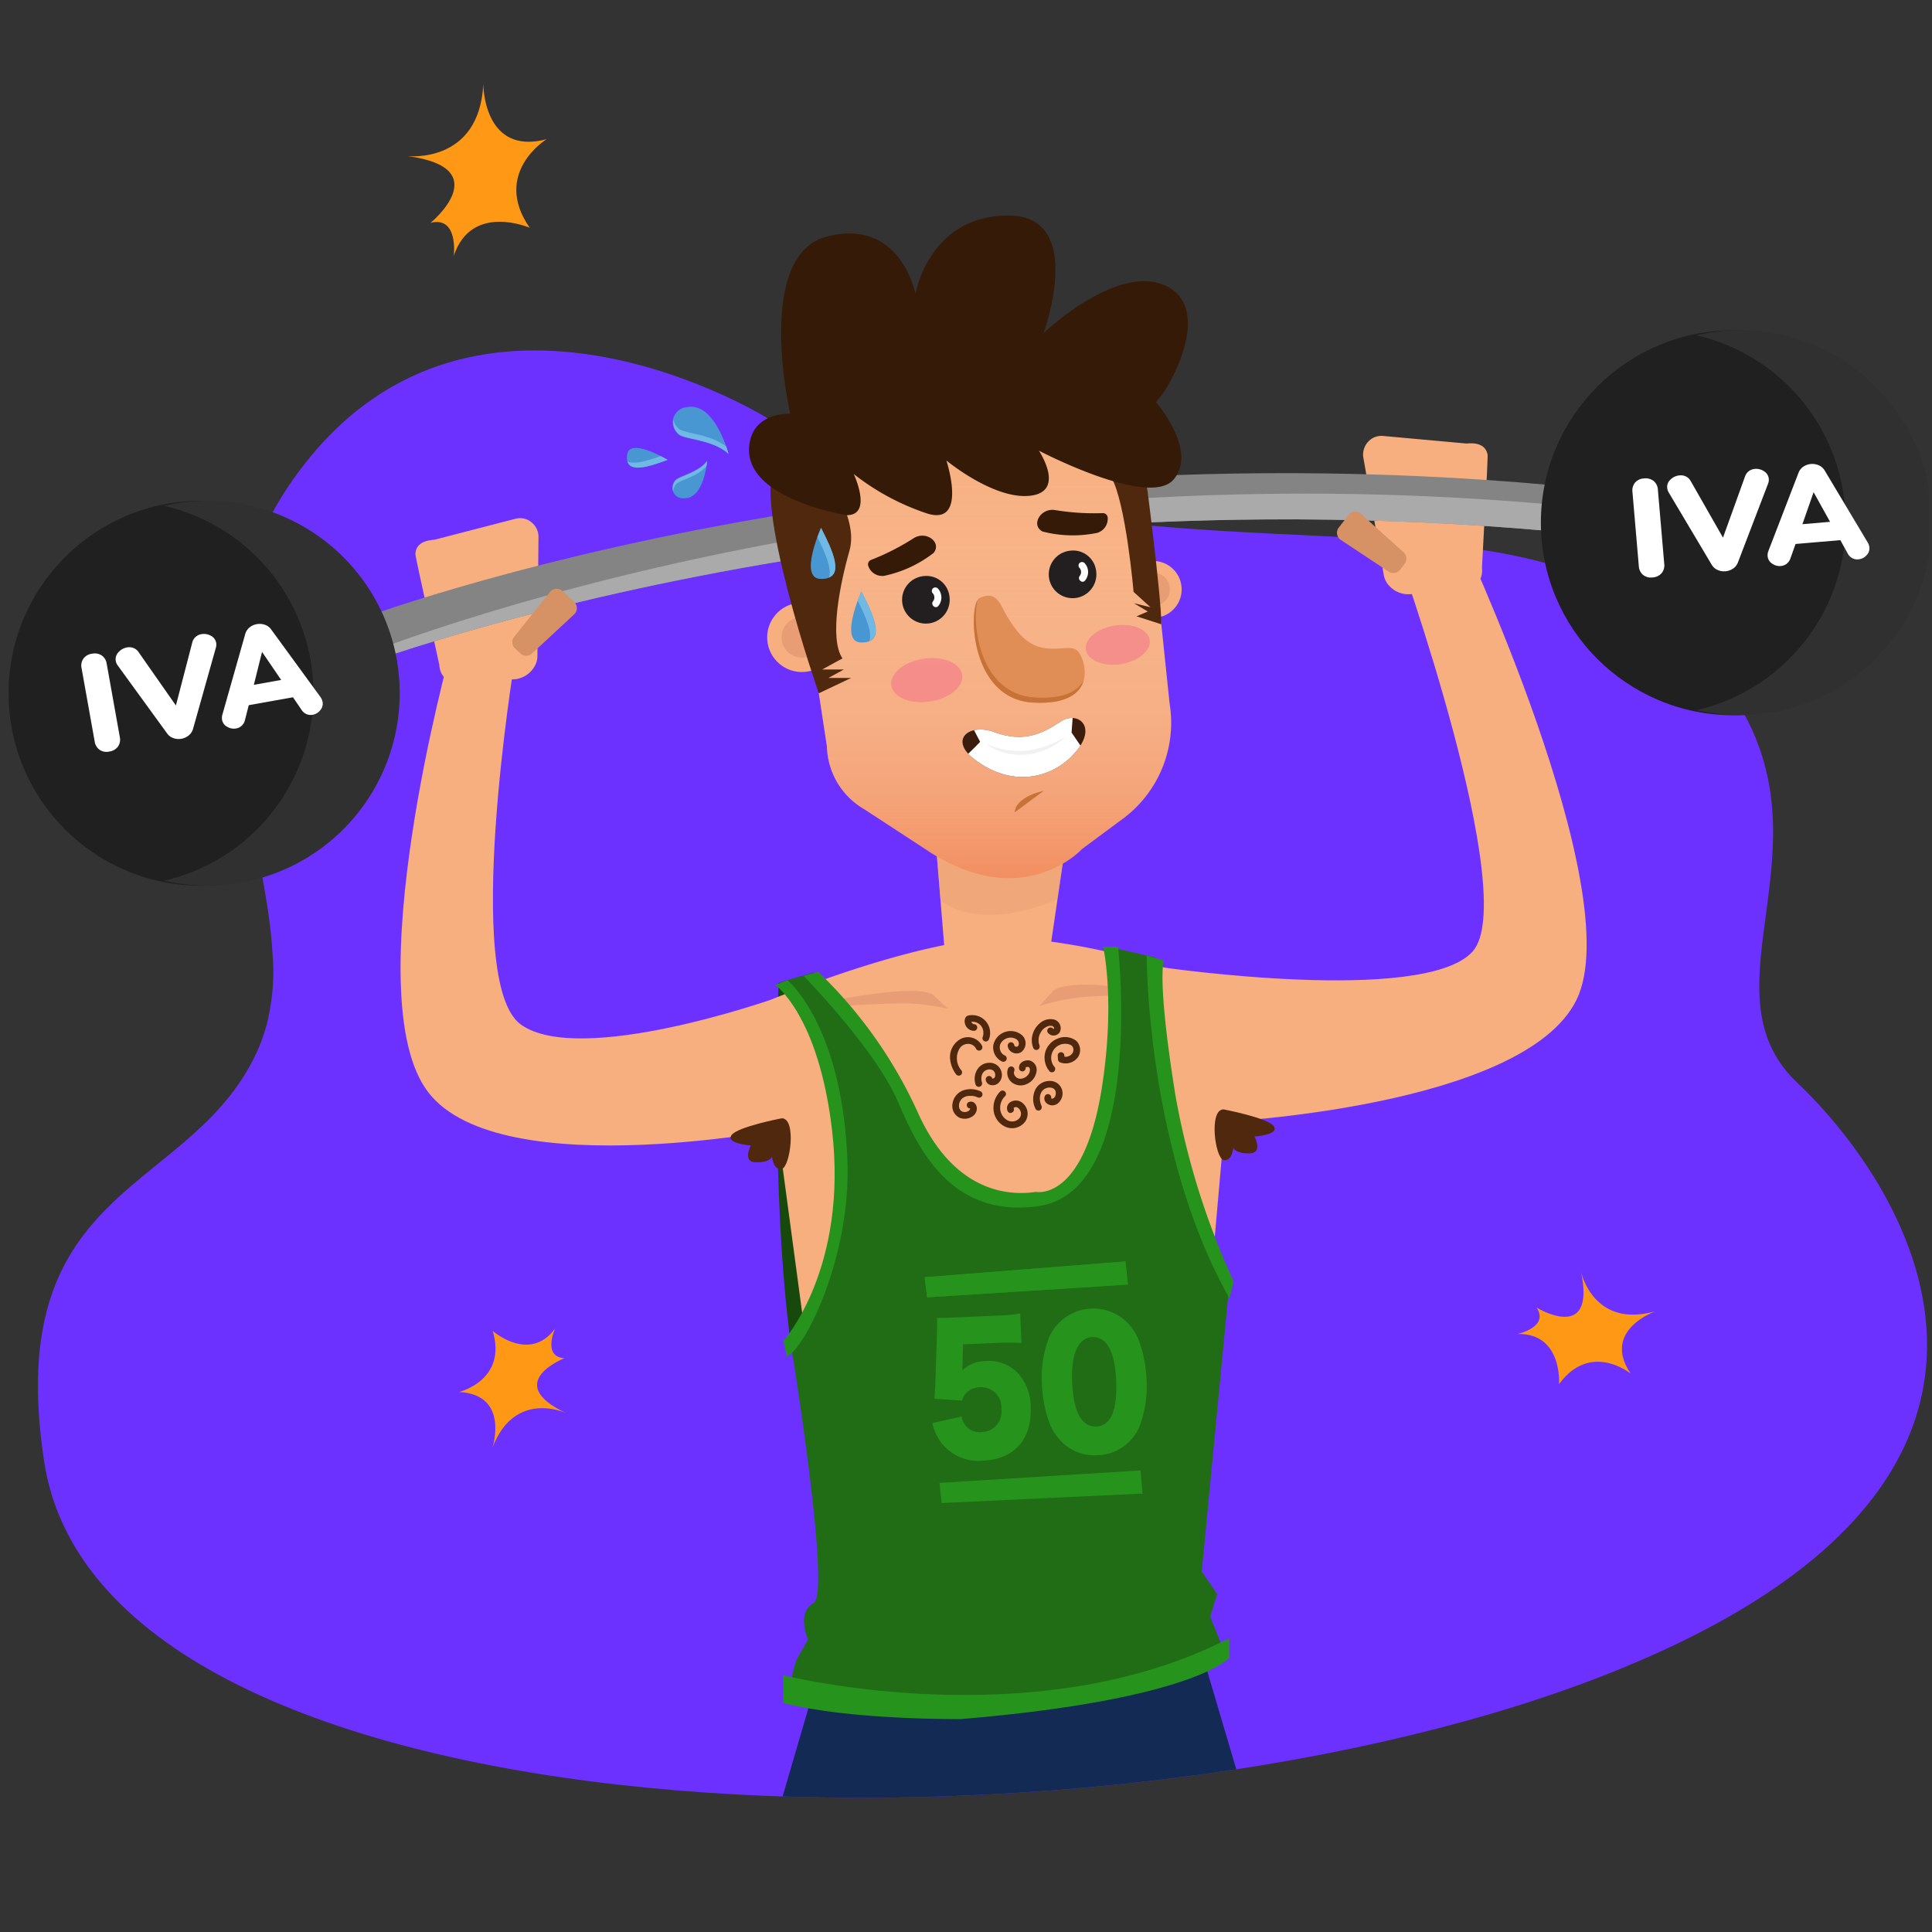 <svg xmlns="http://www.w3.org/2000/svg" xmlns:xlink="http://www.w3.org/1999/xlink" width="176" height="176" viewBox="0 0 176 176">
  <rect x="0" y="0" width="176" height="176" fill="#333333" stroke="none"/>
  <defs>
    <clipPath id="clip-path">
      <path id="Path_41698" data-name="Path 41698" d="M394.74,120.392c-6.084-5.764-2.34-13.577-2.219-22.353l14.484-1.132-.561-55.528-95.67-11.945-48.839-4.066L245.952,49.616l-14.947,2.218v58.825l24.834-1.941a18.675,18.675,0,0,1-1.212,8.36c-5.8,13.659-23.541,11.933-19.6,37.81,5.341,35.1,94.525,37.547,141.015,19.9S404.684,129.814,394.74,120.392Z" fill="none"/>
    </clipPath>
    <linearGradient id="linear-gradient" x1="0.5" y1="1" x2="0.5" gradientUnits="objectBoundingBox">
      <stop offset="0" stop-color="#e94e1b"/>
      <stop offset="0.042" stop-color="#ea5b2c" stop-opacity="0.925"/>
      <stop offset="0.187" stop-color="#ef8663" stop-opacity="0.682"/>
      <stop offset="0.332" stop-color="#f4ab93" stop-opacity="0.475"/>
      <stop offset="0.475" stop-color="#f8c9b9" stop-opacity="0.302"/>
      <stop offset="0.615" stop-color="#fbe0d8" stop-opacity="0.173"/>
      <stop offset="0.751" stop-color="#fdf1ed" stop-opacity="0.075"/>
      <stop offset="0.882" stop-color="#fefbfa" stop-opacity="0.02"/>
      <stop offset="1" stop-color="#fff" stop-opacity="0"/>
    </linearGradient>
    <clipPath id="clip-path-2">
      <path id="Path_41639" data-name="Path 41639" d="M321.576,88.44c-2.259-.836-4.155.668-1.829,2.458,3.387,2.6,6.831,1.749,8.806-.181,2.723-2.663.664-4.276-.894-3.256S324.373,89.474,321.576,88.44Z" fill="none"/>
    </clipPath>
  </defs>
  <g id="Group_37632" data-name="Group 37632" transform="translate(-231.005 -21.747)">
    <rect id="Rectangle_4601" data-name="Rectangle 4601" width="176" height="176" transform="translate(231.005 21.747)" fill="none"/>
    <g id="Group_37475" data-name="Group 37475">
      <g id="Group_37474" data-name="Group 37474" clip-path="url(#clip-path)">
        <path id="Path_41618" data-name="Path 41618" d="M301.079,59.937s-25.577-16.09-41.7,3.3,1.045,40.181-4.755,53.841-23.541,11.933-19.6,37.81c5.341,35.1,94.525,37.547,141.015,19.9s28.645-44.975,18.7-54.4c-10.408-9.861,7.965-25.712-12.288-42.14C365.452,64.463,332.391,77.136,301.079,59.937Z" fill="#6d31ff"/>
        <path id="Path_41619" data-name="Path 41619" d="M339.736,169.76l4.657,15.762s-34.052,3.883-42.467,1.146l3.94-13.474Z" fill="#132a54"/>
        <g id="Group_37453" data-name="Group 37453">
          <path id="Path_41620" data-name="Path 41620" d="M269.161,73.81c-.016-.1-.311-1.461-.31-1.56.013-.953.81-1.274,1.72-1.332l7.348-1.9a1.7,1.7,0,0,1,.89-.013,1.739,1.739,0,0,1,1.252,1.563l-.1,10.972a1.885,1.885,0,0,1-.33,1.025,2.333,2.333,0,0,1-2.177,1.063l-3.737.24c-2.1.31-2.634-.614-2.694-1.574Z" fill="#f7af80"/>
        </g>
        <g id="Group_37454" data-name="Group 37454">
          <path id="Path_41621" data-name="Path 41621" d="M366.469,64.777c0-.1.07-1.493.053-1.59-.167-.938-1.006-1.125-1.914-1.035l-7.559-.686a1.7,1.7,0,0,0-.88.132,1.738,1.738,0,0,0-.982,1.745l1.882,10.81a1.894,1.894,0,0,0,.492.958,2.334,2.334,0,0,0,2.321.695l3.727-.37c2.121-.034,2.5-1.033,2.4-1.99Z" fill="#f7af80"/>
        </g>
        <path id="Path_41622" data-name="Path 41622" d="M375.345,66.23C310.7,59.637,261.95,78.8,261.95,78.8l.137,4.207s48.755-19.163,113.395-12.57Z" fill="#838483"/>
        <path id="Path_41623" data-name="Path 41623" d="M262.087,82.194l-.059-2.607-.078.023.137,3.4s48.755-19.163,113.395-12.57L375.4,68C310.79,61.426,262.087,82.194,262.087,82.194Z" fill="#a9aaa9"/>
        <path id="Path_41624" data-name="Path 41624" d="M301.926,111.289s-.759,19.163,1.123,32.912l13.291-2.989-5.832-17.236-6.463-13.317Z" fill="#17490d"/>
        <path id="Path_41625" data-name="Path 41625" d="M327.894,99.878l-1.674,11.411H317.3L316.34,99.6Z" fill="#f7af80"/>
        <path id="Path_41626" data-name="Path 41626" d="M327.34,103.659s-6.478,3.108-10.654.152L316.34,99.6l11.554.281Z" fill="#e89d74" opacity="0.42"/>
        <g id="Group_37455" data-name="Group 37455">
          <circle id="Ellipse_819" data-name="Ellipse 819" cx="2.592" cy="2.592" r="2.592" transform="matrix(0.997, -0.079, 0.079, 0.997, 333.27, 73.062)" fill="#f7af80"/>
          <path id="Path_41627" data-name="Path 41627" d="M337.576,75.32a1.521,1.521,0,1,1-1.636-1.4A1.52,1.52,0,0,1,337.576,75.32Z" fill="#e89d74"/>
        </g>
        <g id="Group_37456" data-name="Group 37456">
          <circle id="Ellipse_820" data-name="Ellipse 820" cx="3.158" cy="3.158" r="3.158" transform="matrix(0.997, -0.079, 0.079, 0.997, 300.652, 76.909)" fill="#f7af80"/>
          <path id="Path_41628" data-name="Path 41628" d="M305.9,79.658a1.852,1.852,0,1,1-1.993-1.7A1.851,1.851,0,0,1,305.9,79.658Z" fill="#e89d74"/>
        </g>
        <path id="Path_41629" data-name="Path 41629" d="M337.552,85.848l-2.516-24.067s-2.469-10.146-18.306-8.107S303.161,69.5,303.161,69.5l.082.01,3.093,20.233a6.805,6.805,0,0,0,3.4,5.718l6.023,3.934c8.567,5.464,13.817-.313,13.817-.313l3.507-2.6A10.884,10.884,0,0,0,337.552,85.848Z" fill="#f7af80"/>
        <path id="Path_41630" data-name="Path 41630" d="M337.552,85.848l-2.516-24.067s-2.469-10.146-18.306-8.107S303.161,69.5,303.161,69.5l.082.01,3.093,20.233a6.805,6.805,0,0,0,3.4,5.718l6.023,3.934c8.567,5.464,13.817-.313,13.817-.313l3.507-2.6A10.884,10.884,0,0,0,337.552,85.848Z" opacity="0.45" fill="url(#linear-gradient)"/>
        <path id="Path_41631" data-name="Path 41631" d="M335.23,64.035s1.586,12,1.566,14.581l-2.256-.726,1.028-.436L334.3,76.7l1.508.364-1.537-1.4s-.708-8.23-2.053-10.472S335.23,64.035,335.23,64.035Z" fill="#4f280e"/>
        <path id="Path_41632" data-name="Path 41632" d="M305.9,64.611s3.389,4.144,2.492,7.292-1.857,8.044-.64,9.823l-1.852,1.01h1.98l-1.409.769h2.072l-2.95,1.4s-6.231-17.92-3.862-21S305.9,64.611,305.9,64.611Z" fill="#4f280e"/>
        <g id="Group_37457" data-name="Group 37457">
          <path id="Path_41633" data-name="Path 41633" d="M317.5,76.094a2.168,2.168,0,1,1-2.321-1.869A2.11,2.11,0,0,1,317.5,76.094Z" fill="#231f20"/>
          <path id="Path_41634" data-name="Path 41634" d="M315.948,75.761a.566.566,0,0,1,.053.762c-.251.326.236.744.488.416a1.2,1.2,0,0,0-.014-1.544.332.332,0,0,0-.447-.08.322.322,0,0,0-.08.446Z" fill="#fff"/>
        </g>
        <g id="Group_37458" data-name="Group 37458">
          <path id="Path_41635" data-name="Path 41635" d="M330.862,73.78a2.168,2.168,0,1,1-2.321-1.87A2.107,2.107,0,0,1,330.862,73.78Z" fill="#231f20"/>
          <path id="Path_41636" data-name="Path 41636" d="M329.313,73.447a.564.564,0,0,1,.053.761c-.25.327.237.745.489.416a1.2,1.2,0,0,0-.015-1.544.333.333,0,0,0-.447-.08.324.324,0,0,0-.08.447Z" fill="#fff"/>
        </g>
        <g id="Group_37463" data-name="Group 37463">
          <g id="Group_37462" data-name="Group 37462">
            <g id="Group_37461" data-name="Group 37461">
              <path id="Path_41637" data-name="Path 41637" d="M321.576,88.44c-2.259-.836-4.155.668-1.829,2.458,3.387,2.6,6.831,1.749,8.806-.181,2.723-2.663.664-4.276-.894-3.256S324.373,89.474,321.576,88.44Z" fill="#3a1d0d"/>
              <g id="Group_37460" data-name="Group 37460">
                <g id="Group_37459" data-name="Group 37459" clip-path="url(#clip-path-2)">
                  <path id="Path_41638" data-name="Path 41638" d="M319.4,87.616l.893,1.71s-1,1.056-1.712,1.65a11.7,11.7,0,0,0,12.14.576l-2.1-3.071.174-2.376Z" fill="#fff"/>
                </g>
              </g>
            </g>
            <path id="Path_41640" data-name="Path 41640" d="M320.764,89.462a6.478,6.478,0,0,0,1.132.425c.174.049.363.092.564.135s.415.072.636.095c.111.015.224.019.338.028s.23.009.346.01.234,0,.352-.007.236-.015.354-.027a6.723,6.723,0,0,0,.7-.1l.339-.076.328-.089c.106-.033.21-.07.313-.1s.2-.073.3-.107.188-.076.278-.113.178-.07.259-.111c.163-.078.316-.144.446-.214s.249-.123.34-.177c.187-.1.3-.16.3-.16s-.091.082-.256.22c-.082.071-.187.149-.308.237s-.263.182-.421.28a5.675,5.675,0,0,1-.527.288c-.1.045-.194.095-.3.139s-.211.084-.321.125l-.339.112c-.116.032-.234.065-.354.093a6.879,6.879,0,0,1-.738.12c-.125.011-.25.02-.375.022s-.249,0-.373,0a5.384,5.384,0,0,1-.72-.073,5.209,5.209,0,0,1-.658-.149,5.124,5.124,0,0,1-.568-.2,4.561,4.561,0,0,1-.792-.42A2.586,2.586,0,0,1,320.764,89.462Z" fill="#f1f1f1"/>
          </g>
        </g>
        <path id="Path_41641" data-name="Path 41641" d="M326.077,93.79s-2.521.488-2.641,1.966Z" fill="#c77236"/>
        <path id="Path_41642" data-name="Path 41642" d="M308.165,68.677s-9.8-1.488-8.865-6.628c.512-2.818,3.694-2.61,3.694-2.61s-3.343-14.453,3.374-16.154,8.038,5.246,8.038,5.246,1.174-7.1,8.4-7.152S326.067,52.1,326.067,52.1,332.852,45.6,337.3,47.83s-.1,9.894-1.01,10.529c0,0,3.87,4.4,1.638,7.059S325.645,62.8,325.645,62.8s2.5,3.733-.8,4.108-7.627-3.212-7.627-3.212,1.955,5.911-1.68,4.852a21.935,21.935,0,0,1-6.759-3.618S310.533,68.664,308.165,68.677Z" fill="#351b07"/>
        <path id="Path_41643" data-name="Path 41643" d="M325.986,70.169a11.005,11.005,0,0,0,4.973.121,1.343,1.343,0,0,0,.955-1.39h0a.441.441,0,0,0-.452-.409,21.874,21.874,0,0,1-4.307-.272C325.779,67.974,324.883,69.613,325.986,70.169Z" fill="#351b07"/>
        <path id="Path_41644" data-name="Path 41644" d="M316.049,72.121a11.016,11.016,0,0,1-4.516,2.086,1.343,1.343,0,0,1-1.429-.9h0a.438.438,0,0,1,.253-.554A21.964,21.964,0,0,0,314.2,70.8C315.367,70.024,316.84,71.172,316.049,72.121Z" fill="#351b07"/>
        <path id="Path_41645" data-name="Path 41645" d="M321.346,109.552l-20.011,3.231s-6.823,3.828.477,11.675L307.7,168.3a51.871,51.871,0,0,0,31.181-2.107l3.588-40.9s8.826-5.946,0-13.336Z" fill="#f7af80"/>
        <path id="Path_41646" data-name="Path 41646" d="M342.464,111.956l-11.038,8.166-25.717-4.7-4.374-2.64s14.667-6.148,22.562-5.57a58.633,58.633,0,0,1,18.567,4.743" fill="#f7af80"/>
        <path id="Path_41647" data-name="Path 41647" d="M303.263,113.649s10.511-2.475,12.689-1.323l1.41,1.323a18.676,18.676,0,0,0-4.8-.49C309.8,113.223,303.263,113.649,303.263,113.649Z" fill="#e89d74"/>
        <path id="Path_41648" data-name="Path 41648" d="M301.335,112.783s-17.5,6.14-22.876,2.3-.581-33.07-.581-33.07l-5.823-.993s-8.711,31.5-2.05,40.212S304.05,124.3,304.05,124.3,309.583,116.378,301.335,112.783Z" fill="#f7af80"/>
        <path id="Path_41649" data-name="Path 41649" d="M336.933,109.876s23.681,3.43,28.188-1.407-6.824-36.5-6.824-36.5l5.508-2.133s15.618,33.111,10.825,42.973-32.612,11.166-32.612,11.166S329.567,115.042,336.933,109.876Z" fill="#f7af80"/>
        <path id="Path_41650" data-name="Path 41650" d="M336.736,112.259s-7.678-1.613-9.755-.287l-1.3,1.433a18.668,18.668,0,0,1,4.749-.879C333.182,112.366,336.736,112.259,336.736,112.259Z" fill="#e89d74"/>
        <path id="Path_41651" data-name="Path 41651" d="M277.924,80.818l.494.459a.782.782,0,0,0,1.1-.042l3.828-3.557a.781.781,0,0,0-.041-1.1l-1.066-.988a.781.781,0,0,0-1.1.042l-3.258,4.086A.781.781,0,0,0,277.924,80.818Z" fill="#d69164"/>
        <path id="Path_41652" data-name="Path 41652" d="M358.96,73.115l-.413.532a.782.782,0,0,1-1.093.138L353.1,70.9a.78.78,0,0,1-.137-1.092l.891-1.148a.78.78,0,0,1,1.092-.137l3.878,3.5A.781.781,0,0,1,358.96,73.115Z" fill="#d69164"/>
        <path id="Path_41653" data-name="Path 41653" d="M302.224,123.62s-4.041.768-4.582,1.537,1.764.94,1.764.94-.822,1.537.486,1.537,1.443-.513,1.443-.513.121,1.281.889,1.111S303.591,123.62,302.224,123.62Z" fill="#4f280e"/>
        <path id="Path_41654" data-name="Path 41654" d="M342.468,122.809s4.042.768,4.583,1.537-1.765.94-1.765.94.822,1.537-.485,1.537-1.443-.513-1.443-.513-.121,1.281-.89,1.11S341.1,122.809,342.468,122.809Z" fill="#4f280e"/>
        <path id="Path_41655" data-name="Path 41655" d="M307.292,127.436c-.291,7.215-1.353,14.4-4.243,16.765,0,0,3.7,22.63,2.079,23.569s-.512,3.331-.512,3.331l-1.025,1.793s-1.11,2.9,0,3.331,27.5,4.355,38.941-4.014l-1.281-3.2.64-2.05-1.409-2.05L343,138.658a80.389,80.389,0,0,1-6.714-29.677l-4.325-1s3.27,23.234-7.677,23.3c-4.661.028-7.668-2.919-9.609-6.7-5.447-10.937-9.534-14.253-9.534-14.253l-3.214.956S307.653,118.52,307.292,127.436Z" fill="#206d15"/>
        <g id="Group_37464" data-name="Group 37464">
          <path id="Path_41656" data-name="Path 41656" d="M318.688,146.071c0,.077,0,.232-.019.495a3.215,3.215,0,0,1,2.146-.834,3.646,3.646,0,0,1,2.944,1.137A4.528,4.528,0,0,1,324.9,149.9c.128,2.955-1.489,4.784-4.339,4.907a4.262,4.262,0,0,1-3.885-1.728,5.221,5.221,0,0,1-.747-1.695l2.681-.594a1.652,1.652,0,0,0,1.825,1.416,1.86,1.86,0,0,0,1.793-2.129,1.828,1.828,0,0,0-1.942-1.951,1.664,1.664,0,0,0-1.645,1.213l-2.512-.169c.034-.464.058-.835.08-1.268l.154-4.819c.013-.324.01-.694,0-1.28.566.006.7,0,1.345-.027l4.02-.175a14.552,14.552,0,0,0,2.213-.2l.117,2.693a18.93,18.93,0,0,0-2.2-.012l-3.118.135Z" fill="#26931d"/>
          <path id="Path_41657" data-name="Path 41657" d="M327.655,153.023a4.945,4.945,0,0,1-1.055-1.666,11.592,11.592,0,0,1-.678-3.5,10.088,10.088,0,0,1,.662-4.3,4.4,4.4,0,0,1,7.134-1.312,4.97,4.97,0,0,1,1.055,1.666,11.6,11.6,0,0,1,.678,3.517,10.183,10.183,0,0,1-.661,4.317,4.3,4.3,0,0,1-3.82,2.572A4.173,4.173,0,0,1,327.655,153.023Zm1.018-5.411c.119,2.755.866,4.142,2.2,4.084s1.928-1.472,1.809-4.212c-.114-2.632-.872-3.987-2.176-3.931C329.239,143.608,328.564,145.1,328.673,147.612Z" fill="#26931d"/>
        </g>
        <path id="Path_41658" data-name="Path 41658" d="M302.352,174.352s22.842,5.79,40.631-3.368v1.789s-3.157,3.79-24.421,5.579c0,0-10.21.106-16.21-1.473Z" fill="#26931d"/>
        <path id="Path_41659" data-name="Path 41659" d="M305.544,110.277a41.41,41.41,0,0,1,9.127,12.937c3.278,7.168,8.235,7.486,10.7,7.11,0,0,4.419.96,6.042-9.693,1.2-7.882.084-12.645.084-12.645h1.357s2.493,22.156-7.163,23.619c-8.454,1.281-11.361-6.031-12.959-9.65-2.092-4.74-8.518-11.3-8.518-11.3Z" fill="#26931d"/>
        <path id="Path_41660" data-name="Path 41660" d="M302.748,111.044s4.973,4.058,5.454,16.392c.346,8.857-3.907,17.234-5.508,17.875l-.32-1.409s5.93-6.576,4.419-19.278c-1.242-10.444-5.159-13.139-5.159-13.139Z" fill="#26931d"/>
        <path id="Path_41661" data-name="Path 41661" d="M335.463,108.792s-.023,17.817,7.536,31.224l.387-1.537a69.8,69.8,0,0,1-5.295-16.908c-1.708-10.59-1.069-12.324-1.069-12.324Z" fill="#26931d"/>
        <g id="Group_37465" data-name="Group 37465">
          <path id="Path_41662" data-name="Path 41662" d="M318.607,119.281a1.7,1.7,0,0,1-.141-2.089.931.931,0,0,1,.814-.348.8.8,0,0,1,.652.46.306.306,0,0,0,.416.109.31.31,0,0,0,.109-.416,1.446,1.446,0,0,0-1.86-.644,1.869,1.869,0,0,0-1.038,1.881,2.756,2.756,0,0,0,.522,1.354.312.312,0,0,0,.416.109.306.306,0,0,0,.11-.416Z" fill="#4f280e"/>
          <path id="Path_41663" data-name="Path 41663" d="M320.462,120.36a.8.8,0,0,1-.055-.235c0,.068,0,.017,0,0s0-.04,0-.06a1.429,1.429,0,0,1,0-.146l0-.048c.007-.078-.01.045,0,0s.013-.071.022-.106a1.139,1.139,0,0,1,.034-.114c0-.013.037-.085,0-.016.01-.022.02-.044.031-.065s.039-.069.061-.1l.028-.039c-.043.06,0,0,.012-.013a.863.863,0,0,1,.08-.08l.033-.029c-.032.025-.035.027-.008.008l.018-.013c.031-.02.063-.039.1-.056a.222.222,0,0,1,.06-.029c-.008,0-.065.023-.011,0,.035-.011.07-.024.106-.033l.043-.01.043-.008-.015,0c.033,0,.066,0,.1,0s.082-.008.1,0l-.038,0,.043.008.043.009.062.019.021.007c.031.012.027.01-.013-.006.025,0,.076.04.1.053a.175.175,0,0,1,.035.023l-.03-.023.031.027c.01.009.072.062.068.072s-.043-.063-.011-.014l.033.051c.005.009.052.077.046.089l-.016-.035.014.038.012.038c0,.007.019.1.022.1s-.006-.068,0-.021c0,.027,0,.053,0,.08v.04c0,.013-.016.065,0,.018s-.008.04-.013.056-.011.038-.017.057c-.016.054,0-.02.009-.019s-.053.094-.058.1c-.031.049.01-.016.011-.015s-.053.048-.053.056.064-.042.021-.016l-.045.026c-.053.033.068-.02.008,0l-.051.015c-.009,0-.068.011-.011,0s-.018,0-.03,0H321.4c-.057,0,.074.022.007,0a.121.121,0,0,0-.039-.011c.055,0,.05.031.016,0s.042.048.018.017-.057-.067,0,.012a.137.137,0,0,1-.014-.027c.041.081.014.028.009,0a.3.3,0,0,0-.374-.212.313.313,0,0,0-.212.374.559.559,0,0,0,.422.432.824.824,0,0,0,.6-.082,1,1,0,0,0,.4-1.121,1.091,1.091,0,0,0-.926-.809,1.309,1.309,0,0,0-1.172.458,1.614,1.614,0,0,0-.26,1.5.3.3,0,0,0,.586-.162Z" fill="#4f280e"/>
          <path id="Path_41664" data-name="Path 41664" d="M322.559,117.9a.947.947,0,0,1-.115-.057c-.02-.012-.039-.025-.059-.039.011.008.039.036-.005,0a1.074,1.074,0,0,1-.091-.088c-.013-.013-.025-.028-.037-.042s-.012-.015,0,.005l-.024-.035c-.022-.037-.045-.072-.064-.11-.009-.017-.017-.035-.025-.052.02.047,0,0,0-.007-.015-.046-.03-.09-.041-.137,0-.019-.007-.038-.011-.057-.014-.064,0,.039-.005-.033,0-.038,0-.076,0-.114s0-.048,0-.072c0-.049-.008.045,0,0a1.131,1.131,0,0,1,.028-.126c0-.018.012-.036.018-.054.024-.076-.023.036.017-.04a1.129,1.129,0,0,1,.069-.122c.014-.021.028-.043.044-.063-.01.012-.028.03.011-.011s.056-.061.086-.089.039-.035.059-.052h0l.038-.027a1.043,1.043,0,0,1,.964-.149.669.669,0,0,1,.347.265s.039.079.023.041.015.05.014.045c.006.021.02.115.015.062a.706.706,0,0,1,0,.13c0,.049.011-.042,0,.005-.008.027-.014.055-.023.082-.015.047.036-.053-.008.019a.642.642,0,0,1-.044.071c.008-.01.032-.04-.007,0s.028-.008-.026.024l-.045.025c.059-.03-.011,0-.023,0s-.053,0,.005,0h-.077c.058,0,.021,0,0,0s-.05-.013-.074-.021c.053.017.015.008,0,0s-.044-.025-.065-.04c.051.037.006,0,0-.009a.319.319,0,0,1-.025-.027q.03.039.012.012c-.005-.009-.026-.056-.011-.019s-.01-.1,0,0a.311.311,0,0,0-.3-.3.306.306,0,0,0-.3.3.745.745,0,0,0,.442.634.823.823,0,0,0,.8-.044,1.009,1.009,0,0,0,.086-1.513,1.611,1.611,0,0,0-2.634.871,1.412,1.412,0,0,0,.759,1.491.315.315,0,0,0,.416-.109.308.308,0,0,0-.109-.417Z" fill="#4f280e"/>
          <path id="Path_41665" data-name="Path 41665" d="M322.82,119.123a1.12,1.12,0,0,0,.353,1.219,1.3,1.3,0,0,0,1.4.141,1.472,1.472,0,0,0,.844-1.061.88.88,0,0,0-.623-1.07c-.434-.075-1,.188-.957.7a.31.31,0,0,0,.3.3.306.306,0,0,0,.3-.3c0-.012,0-.026,0-.038-.008-.058-.018.049-.005.018a.1.1,0,0,0,.009-.034c0-.039-.027.074-.007.018a.131.131,0,0,1,.018-.029c.006,0-.058.056-.015.021a.284.284,0,0,0,.025-.024c.036-.04-.054.028,0,0,.02-.009.043-.033.065-.035-.047,0-.049.018-.02.01l.046-.013.037-.008c.04-.013-.078,0-.013,0,.028,0,.059,0,.087,0s-.076-.019-.014,0l.037.009.037.011c.053.016-.021,0-.021-.008l.033.018c.055.025-.032-.036-.008-.009s.061.074.032.029a.663.663,0,0,1,.034.057c0,.008.024.058.012.022s.01.038.01.037c0,.017.007.034.011.051,0-.012,0-.063,0,0,0,.017,0,.035,0,.052s0,.036,0,.053-.018.089,0,.026c-.009.036-.015.072-.025.107s-.014.043-.022.065c-.015.045.019-.039,0,0a1.161,1.161,0,0,1-.057.111c-.009.016-.019.032-.029.047s-.056.074-.018.027a1.325,1.325,0,0,1-.158.16c-.043.039-.016.014,0,.006l-.058.041q-.06.039-.123.072l-.051.025c-.048.022.066-.021-.019.007-.035.012-.071.025-.107.034s-.073.017-.109.024c.055-.011.01,0,0,0s-.055,0-.083,0a.5.5,0,0,1-.055,0s-.088-.008-.043,0-.02,0-.028-.006l-.055-.014c-.021-.005-.042-.013-.064-.02s-.044-.026,0,0c-.036-.021-.073-.04-.108-.062-.011-.007-.045-.035,0,0-.02-.016-.039-.033-.057-.05a.938.938,0,0,1-.085-.093c.008.01.032.047,0,0-.013-.022-.027-.042-.04-.064l-.023-.045c-.031-.054.012.046-.008-.019-.011-.035-.021-.07-.031-.106,0-.019-.007-.073,0,0,0-.02,0-.04,0-.061s0-.04,0-.06c0-.056-.013.025,0,0s.023-.09.039-.13a.3.3,0,0,0-.212-.374.315.315,0,0,0-.375.212Z" fill="#4f280e"/>
          <path id="Path_41666" data-name="Path 41666" d="M327.044,118.912a1.283,1.283,0,0,1,.324-1.886,1.257,1.257,0,0,1,1.06-.132.619.619,0,0,1,.225.133.405.405,0,0,1,.1.154.5.5,0,0,1,.035.226.722.722,0,0,1-.045.218.764.764,0,0,1-.979.326l.223.293-.022-.344a.312.312,0,0,0-.305-.3.306.306,0,0,0-.3.3l.023.344a.318.318,0,0,0,.223.294,1.4,1.4,0,0,0,1.577-.456,1.173,1.173,0,0,0-.129-1.514,1.676,1.676,0,0,0-1.688-.213,1.884,1.884,0,0,0-1.122,1.173,1.949,1.949,0,0,0,.371,1.814.308.308,0,0,0,.431,0,.311.311,0,0,0,0-.43Z" fill="#4f280e"/>
          <path id="Path_41667" data-name="Path 41667" d="M322.121,121.182a2.094,2.094,0,0,0-.59,1.81,1.853,1.853,0,0,0,1.182,1.449,1.491,1.491,0,0,0,1.7-.543,1.261,1.261,0,0,0-.223-1.64.937.937,0,0,0-1.029-.172.656.656,0,0,0-.353.9c.19.343.716.036.525-.307.016.029-.012-.008-.006-.017s.005.04.005.043c0,.033-.011,0,.008-.012-.028.019.011-.012.014-.016a.314.314,0,0,1,.176-.082.173.173,0,0,1,.072.011.27.27,0,0,1,.09.036.551.551,0,0,1,.191.166.73.73,0,0,1,.133.432.642.642,0,0,1-.2.428.888.888,0,0,1-1.008.148,1.277,1.277,0,0,1-.679-.97,1.473,1.473,0,0,1,.431-1.239c.28-.274-.15-.7-.431-.43Z" fill="#4f280e"/>
          <path id="Path_41668" data-name="Path 41668" d="M325.868,122.446s-.038-.091-.015-.033c-.009-.022-.017-.044-.025-.067-.018-.05-.034-.1-.047-.151s-.022-.094-.031-.141c0,0-.013-.09-.008-.045,0,.03-.005-.064-.006-.075a1.941,1.941,0,0,1,.005-.285c.007-.091-.014.057.005-.032.005-.023.009-.046.014-.069a1.579,1.579,0,0,1,.046-.163c.005-.013.027-.07.006-.018.011-.026.023-.052.036-.077a1.243,1.243,0,0,1,.072-.121s.052-.073.025-.037.024-.028.024-.028a1.445,1.445,0,0,1,.105-.1c.059-.054-.05.03.016-.013l.041-.028c.038-.024.079-.045.118-.067.015-.008.067-.03.006,0l.07-.026a1.146,1.146,0,0,1,.142-.039l.048-.009c.079-.016-.064,0,.016,0,.041,0,.081-.005.121,0l.072,0c.019,0,.054.014-.009,0,.046.011.093.018.139.033.013,0,.085.035.016,0l.053.026a.815.815,0,0,1,.112.071c-.056-.042.026.028.039.042s.05.053.016.016.017.026.022.036.051.072.047.089l-.015-.035.014.039.011.039q.009.03.015.06c0,.023-.006.056,0,.02s0,0,0,.021,0,.048,0,.072,0,.035,0,.052c-.005.074.006,0,0,0a.46.46,0,0,1-.021.1.381.381,0,0,1-.031.1c.011,0,.029-.06,0,0-.009.018-.019.036-.029.053s-.021.033-.032.05c-.035.055.045-.047,0,0a1.045,1.045,0,0,1-.084.081s.06-.04,0,0c-.016.01-.034.018-.051.028-.058.033.065-.017,0,0l-.059.017c.068-.022.01,0-.014,0-.063.006.042.017-.015,0-.023-.007-.047-.013-.07-.021.067.024,0-.005-.013-.012-.058-.027.025.041-.012-.008s.014.054-.013-.015c-.016-.041.018.072,0,.007.005.047.007.054.007.02a.106.106,0,0,1-.019.071.313.313,0,0,0-.109-.417.308.308,0,0,0-.416.11.55.55,0,0,0,0,.5.681.681,0,0,0,.294.283.807.807,0,0,0,.8-.033,1.173,1.173,0,0,0,.474-1.223,1.127,1.127,0,0,0-1.06-.875,1.476,1.476,0,0,0-1.333.68,1.97,1.97,0,0,0-.036,1.868.305.305,0,0,0,.416.109.312.312,0,0,0,.109-.416Z" fill="#4f280e"/>
          <path id="Path_41669" data-name="Path 41669" d="M320.36,121.181a2.09,2.09,0,0,0-1.64-.091,1.506,1.506,0,0,0-.946,1.211,1.187,1.187,0,0,0,.6,1.248,1.24,1.24,0,0,0,1.3-.164.864.864,0,0,0,.32-.689.706.706,0,0,0-.21-.464.485.485,0,0,0-.556-.075.305.305,0,0,0-.109.416.313.313,0,0,0,.416.109c-.036.017-.164.046-.181-.019,0,0,.051.085.01.006.007.014.016.027.023.041-.033-.063,0,0,0,.019.017.058,0,0,0-.009-.021.076.021-.061,0,.01-.006.021-.01.041-.016.06-.022.07,0,0,0,0l-.019.035c-.01.018-.021.034-.032.051-.025.04.01-.018.012-.015s-.061.062-.07.071c-.048.048.057-.035,0,0-.017.011-.033.023-.051.033s-.06.032-.09.047c.079-.038-.024.006-.044.012s-.068.016-.1.024c-.068.015.051,0,.008,0-.024,0-.05,0-.074,0s-.07,0-.1,0c-.061,0,.019,0,.018,0s-.053-.01-.061-.011c-.034-.008-.067-.019-.1-.03-.05-.015.007,0,.015.008-.025-.013-.05-.024-.074-.038l-.035-.022c-.06-.035.046.045-.005,0-.026-.025-.052-.05-.077-.077s-.028-.045,0,0c-.013-.021-.027-.04-.04-.061l-.024-.043-.021-.044c.013.032.016.038.008.017s-.023-.07-.032-.1-.009-.047-.015-.071c.015.061,0,.026,0,.008,0-.041-.006-.082,0-.123,0-.025,0-.049,0-.074,0-.081-.014.061,0-.018a1.522,1.522,0,0,1,.067-.242c-.024.067,0-.01.01-.02l.023-.045c.024-.045.051-.087.079-.129.042-.064-.027.022.006-.008a.472.472,0,0,0,.042-.047c.029-.031.059-.058.091-.087.058-.053-.031.021.012-.009l.06-.041a1.484,1.484,0,0,1,.152-.082c-.045.022,0,0,.007,0,.036-.013.072-.026.109-.037a1.375,1.375,0,0,1,.154-.036c.014,0,.077-.012.019,0l.087-.008c.059,0,.117,0,.176,0l.088,0c.012,0,.1.011.036,0q.087.012.174.033c.057.014.114.03.17.049l.055.02.055.021c-.028-.012-.025-.01.008,0a.3.3,0,1,0,.307-.525Z" fill="#4f280e"/>
          <path id="Path_41670" data-name="Path 41670" d="M325.716,117.023a1.793,1.793,0,0,1-.062-.188c-.007-.027-.013-.055-.018-.082l-.01-.056c.005.031,0,.025,0,0-.005-.066-.009-.131-.008-.2,0-.033,0-.066,0-.1s.013-.1,0-.045a1.84,1.84,0,0,1,.042-.193c.008-.032.018-.063.029-.1l.014-.04c0-.006.029-.076.015-.042s.006-.014.007-.016l.025-.051q.018-.039.039-.075a1.867,1.867,0,0,1,.114-.179c.02-.028,0,0-.006,0l.036-.043c.018-.022.037-.043.056-.063a1.609,1.609,0,0,1,.154-.144c.037-.031-.034.024.005,0l.034-.024c.027-.019.055-.036.083-.053s.057-.033.087-.047l.038-.019c.043-.02-.038.014.017-.007a1.166,1.166,0,0,1,.224-.064c.017,0,.072,0,.1,0,.017,0,.036,0,.053,0,.049.006-.04-.016.043.01.012,0,.084.032.056.017a.509.509,0,0,1,.05.03s-.03-.026,0,0c.01.009.073.074.042.036.011.013.06.1.04.055.009.021.023.115.02.059a.2.2,0,0,1,0,.042c0,.018,0,.019,0,0s0-.017-.006.015c.012-.006.008-.039.006-.013s-.049.029,0,.005c-.042.021.038-.017-.021.018-.009,0-.055.025-.017.01s-.016.006-.019,0c-.03-.016.049,0,.011,0a.234.234,0,0,0-.046,0c-.042.008.054,0,.013,0l-.021-.006c-.016-.005-.015,0,.005,0s.027.007,0,0c.028.023.035.027.019.011s-.011-.01.012.016a.311.311,0,0,0-.416-.109.307.307,0,0,0-.109.416.665.665,0,0,0,1.105-.037.817.817,0,0,0-.508-1.139,1.446,1.446,0,0,0-1.321.342,2.02,2.02,0,0,0-.627.939,1.888,1.888,0,0,0,.024,1.265.313.313,0,0,0,.374.213.305.305,0,0,0,.212-.374Z" fill="#4f280e"/>
          <path id="Path_41671" data-name="Path 41671" d="M321.1,116.413a1.622,1.622,0,0,0-1.556-2.191c-.206,0-.479.023-.585.224a.784.784,0,0,0-.053.535.871.871,0,0,0,.818.673.3.3,0,1,0,0-.609H319.7c-.024,0-.014,0,.028.005-.005,0-.045-.011-.051-.012-.057-.014-.008.009,0,0a.215.215,0,0,1-.055-.031c-.012-.007-.048-.045-.021-.013s-.01-.011-.017-.019-.029-.031-.043-.047c.023.027.023.034,0,0l-.027-.047c-.029-.046.009.038,0,0,0-.017-.012-.033-.017-.05l-.007-.031c0-.024,0-.014,0,.028a.309.309,0,0,1,0-.1q-.009.064,0,.03l.008-.031c.01-.058-.027.051,0-.007l-.182.14c.029-.008.059-.015.089-.021.079-.015-.027,0,.035-.006s.1-.007.156-.006c.026,0,.052,0,.078,0l.052,0c-.034,0-.039-.006-.016,0,.055.012.11.022.165.038.025.007.05.015.074.024s.073.031.024.008a1.563,1.563,0,0,1,.162.086c.022.013.043.028.065.043.069.046-.042-.039.021.016a1.347,1.347,0,0,1,.122.117c.006.006.058.067.036.04s.033.047.038.055a1.58,1.58,0,0,1,.079.138c.008.018.031.075.012.025.011.029.022.058.031.087a1.377,1.377,0,0,1,.042.168c0,.011.008.094,0,.024,0,.027,0,.053.007.08,0,.062,0,.123,0,.185s.011-.047,0,.025c-.005.026-.01.052-.016.077a1.172,1.172,0,0,1-.056.177.306.306,0,0,0,.213.375.314.314,0,0,0,.374-.213Z" fill="#4f280e"/>
        </g>
        <g id="Group_37466" data-name="Group 37466">
          <circle id="Ellipse_821" data-name="Ellipse 821" cx="17.534" cy="17.534" r="17.534" transform="translate(231.787 67.367)" fill="#212020"/>
          <path id="Path_41672" data-name="Path 41672" d="M249.883,67.367a17.567,17.567,0,0,0-3.931.458,17.519,17.519,0,0,1,0,34.152,17.529,17.529,0,1,0,3.931-34.61Z" fill="#303030"/>
        </g>
        <g id="Group_37467" data-name="Group 37467">
          <circle id="Ellipse_822" data-name="Ellipse 822" cx="17.534" cy="17.534" r="17.534" transform="translate(371.375 51.834)" fill="#212020"/>
          <path id="Path_41673" data-name="Path 41673" d="M389.471,51.834a17.553,17.553,0,0,0-3.931.458,17.52,17.52,0,0,1,0,34.152,17.529,17.529,0,1,0,3.931-34.61Z" fill="#303030"/>
        </g>
        <ellipse id="Ellipse_823" data-name="Ellipse 823" cx="3.262" cy="1.972" rx="3.262" ry="1.972" transform="translate(311.908 82.241) rotate(-8.566)" fill="#f45b8e" opacity="0.4" style="mix-blend-mode: multiply;isolation: isolate"/>
        <ellipse id="Ellipse_824" data-name="Ellipse 824" cx="2.942" cy="1.778" rx="2.942" ry="1.778" transform="translate(329.659 79.168) rotate(-8.566)" fill="#f45b8e" opacity="0.4" style="mix-blend-mode: multiply;isolation: isolate"/>
        <g id="Group_37468" data-name="Group 37468">
          <path id="Path_41674" data-name="Path 41674" d="M323.754,79.34a12.172,12.172,0,0,1-1.4-2.164c-.52-1.1-1.092-1.429-2.119-.947S319.2,85.418,325.1,85.75s4.924-3.732,4.1-4.67S325.953,81.967,323.754,79.34Z" fill="#e08d56"/>
          <path id="Path_41675" data-name="Path 41675" d="M325.286,85.286C320.2,85,319.5,78.51,320.062,76.4c-.835,1.323-.51,9.036,5.041,9.348,3.109.175,4.308-.869,4.627-2.034C329.231,84.677,327.973,85.437,325.286,85.286Z" fill="#c77236"/>
        </g>
        <g id="Group_37469" data-name="Group 37469">
          <path id="Path_41676" data-name="Path 41676" d="M240.081,90.054a1.132,1.132,0,0,1-.453-.773l-1.191-6.657a1.117,1.117,0,0,1,.16-.869,1.13,1.13,0,0,1,.772-.453,1.176,1.176,0,0,1,.9.153,1.11,1.11,0,0,1,.457.76l1.19,6.657a1.12,1.12,0,0,1-.163.883,1.177,1.177,0,0,1-.792.456A1.134,1.134,0,0,1,240.081,90.054Z" fill="#fff"/>
          <path id="Path_41677" data-name="Path 41677" d="M248.828,79.765a1.059,1.059,0,0,1,.521-.248,1.3,1.3,0,0,1,.86.142.9.9,0,0,1,.49.657.979.979,0,0,1-.035.456l-2.072,7.369a1.163,1.163,0,0,1-.393.6,1.456,1.456,0,0,1-1.393.249,1.164,1.164,0,0,1-.578-.43l-4.5-6.194a.976.976,0,0,1-.178-.417.9.9,0,0,1,.246-.783,1.341,1.341,0,0,1,.781-.441,1.09,1.09,0,0,1,.58.05.988.988,0,0,1,.472.378l3.4,4.862,1.491-5.736A1,1,0,0,1,248.828,79.765Z" fill="#fff"/>
          <path id="Path_41678" data-name="Path 41678" d="M260.39,85.684a.9.9,0,0,1-.205.756,1.128,1.128,0,0,1-.7.421.981.981,0,0,1-.55-.056,1.023,1.023,0,0,1-.453-.381l-.785-1.157-4.031.721-.348,1.359a.987.987,0,0,1-.8.76,1.177,1.177,0,0,1-.816-.15.889.889,0,0,1-.467-.635,1.079,1.079,0,0,1,.03-.481l2.079-7.331a1.181,1.181,0,0,1,.386-.6,1.471,1.471,0,0,1,1.4-.25,1.162,1.162,0,0,1,.578.429l4.491,6.157A1.089,1.089,0,0,1,260.39,85.684Zm-6.261-1.551,2.489-.445-1.741-2.552Z" fill="#fff"/>
        </g>
        <g id="Group_37470" data-name="Group 37470">
          <path id="Path_41679" data-name="Path 41679" d="M380.675,74.112a1.137,1.137,0,0,1-.38-.811l-.578-6.738a1.116,1.116,0,0,1,.238-.851,1.132,1.132,0,0,1,.811-.381,1.175,1.175,0,0,1,.882.235,1.1,1.1,0,0,1,.386.8l.578,6.738a1.119,1.119,0,0,1-.243.864,1.174,1.174,0,0,1-.83.382A1.134,1.134,0,0,1,380.675,74.112Z" fill="#fff"/>
          <path id="Path_41680" data-name="Path 41680" d="M390.325,64.663a1.062,1.062,0,0,1,.542-.2,1.29,1.29,0,0,1,.843.219.9.9,0,0,1,.428.7.985.985,0,0,1-.076.45l-2.736,7.149a1.168,1.168,0,0,1-.446.565,1.46,1.46,0,0,1-1.411.121,1.168,1.168,0,0,1-.536-.481L383.02,66.61a.979.979,0,0,1-.139-.432.893.893,0,0,1,.316-.757,1.336,1.336,0,0,1,.818-.368,1.079,1.079,0,0,1,.574.1.985.985,0,0,1,.435.419l2.941,5.152,2.009-5.576A.994.994,0,0,1,390.325,64.663Z" fill="#fff"/>
          <path id="Path_41681" data-name="Path 41681" d="M401.3,71.613a.9.9,0,0,1-.273.734,1.129,1.129,0,0,1-.737.355.979.979,0,0,1-.542-.105,1.022,1.022,0,0,1-.417-.422l-.676-1.223-4.08.35-.471,1.322a1.011,1.011,0,0,1-.345.486,1,1,0,0,1-.522.2,1.172,1.172,0,0,1-.8-.223.886.886,0,0,1-.407-.676,1.083,1.083,0,0,1,.073-.475l2.739-7.111a1.182,1.182,0,0,1,.44-.565,1.467,1.467,0,0,1,1.417-.121,1.166,1.166,0,0,1,.536.48l3.911,6.541A1.092,1.092,0,0,1,401.3,71.613ZM395.2,69.5l2.519-.216-1.5-2.7Z" fill="#fff"/>
        </g>
        <g id="Group_37471" data-name="Group 37471">
          <path id="Path_41682" data-name="Path 41682" d="M305.8,69.837s-2.1,4.65,0,4.65S307.157,72.459,305.8,69.837Z" fill="#4897d3"/>
          <path id="Path_41683" data-name="Path 41683" d="M305.8,69.837s-.154.345-.336.84c.8,1.59,1.326,2.923,1.063,3.673C307.652,73.87,306.959,72.076,305.8,69.837Z" fill="#70b9e5"/>
        </g>
        <g id="Group_37472" data-name="Group 37472">
          <path id="Path_41684" data-name="Path 41684" d="M309.477,75.628s-2.1,4.65,0,4.65S310.832,78.25,309.477,75.628Z" fill="#4897d3"/>
          <path id="Path_41685" data-name="Path 41685" d="M309.477,75.628s-.154.345-.336.84c.805,1.59,1.326,2.923,1.063,3.673C311.326,79.661,310.634,77.867,309.477,75.628Z" fill="#70b9e5"/>
        </g>
        <g id="Group_37473" data-name="Group 37473">
          <path id="Path_41686" data-name="Path 41686" d="M291.824,63.638s-3.495-2.107-3.694-.442S289.612,64.466,291.824,63.638Z" fill="#4897d3"/>
          <path id="Path_41687" data-name="Path 41687" d="M291.824,63.638s-.259-.155-.635-.347c-1.34.489-2.448.777-3.019.5C288.444,64.724,289.936,64.345,291.824,63.638Z" fill="#70b9e5"/>
        </g>
        <path id="Path_41688" data-name="Path 41688" d="M297.372,63.1s-1.236-4.74-3.756-4.26a1.383,1.383,0,0,0-.77,2.486C293.451,61.806,295.944,61.78,297.372,63.1Z" fill="#4897d3"/>
        <path id="Path_41689" data-name="Path 41689" d="M292.832,60.8a1.6,1.6,0,0,1-.5-.872,1.614,1.614,0,0,0,.515,1.39c.6.485,3.1.459,4.526,1.774,0,0-.071-.268-.208-.663C295.714,61.276,293.411,61.268,292.832,60.8Z" fill="#70b9e5"/>
        <path id="Path_41690" data-name="Path 41690" d="M295.424,63.739s-.271,3.419-2.066,3.4a.968.968,0,0,1-.836-1.619C292.88,65.108,294.6,64.821,295.424,63.739Z" fill="#4897d3"/>
        <path id="Path_41691" data-name="Path 41691" d="M292.576,65.875a1.128,1.128,0,0,0-.239.662,1.132,1.132,0,0,1,.185-1.021c.358-.408,2.079-.695,2.9-1.777,0,0-.016.194-.062.483C294.5,65.2,292.918,65.483,292.576,65.875Z" fill="#70b9e5"/>
        <path id="Path_41692" data-name="Path 41692" d="M268.118,35.964s6.53.769,6.914-6.53c0,0,0,6.53,5.762,4.994,0,0-4.993,3.073-1.536,8.066,0,0-5.314-2.3-6.914,2.561,0,0,.448-3.649-2.113-3.009C270.231,42.046,276.313,37.053,268.118,35.964Z" fill="#ff9815"/>
        <path id="Path_41693" data-name="Path 41693" d="M375.049,137.664s1.137,5.158,6.777,3.527c0,0-4.956,1.72-2.272,5.689,0,0-3.647-2.981-6.526.959,0,0,.349-4.64-3.766-4.573,0,0,2.888-.621,1.727-2.4C370.989,140.87,376.382,144.17,375.049,137.664Z" fill="#ff9815"/>
        <path id="Path_41694" data-name="Path 41694" d="M282.516,150.451s-4.614-2.124-6.64,3.146c0,0,1.56-4.8-3.04-5.045,0,0,4.4-1.065,3.055-5.56,0,0,3.354,2.963,5.692-.23,0,0-1.2,2.574.834,2.716C282.417,145.478,276.755,147.694,282.516,150.451Z" fill="#ff9815"/>
        <path id="Path_41695" data-name="Path 41695" d="M315.24,138.1l18.29-1.441.222,2.106-18.29,1.164Z" fill="#26931d"/>
        <path id="Path_41696" data-name="Path 41696" d="M316.587,156.835,334.9,155.7l.187,2.109-18.307.859Z" fill="#26931d"/>
        <path id="Path_41697" data-name="Path 41697" d="M315.24,138.1l18.29-1.441.222,2.106-18.29,1.164Z" fill="#26931d"/>
      </g>
    </g>
  </g>
</svg>
